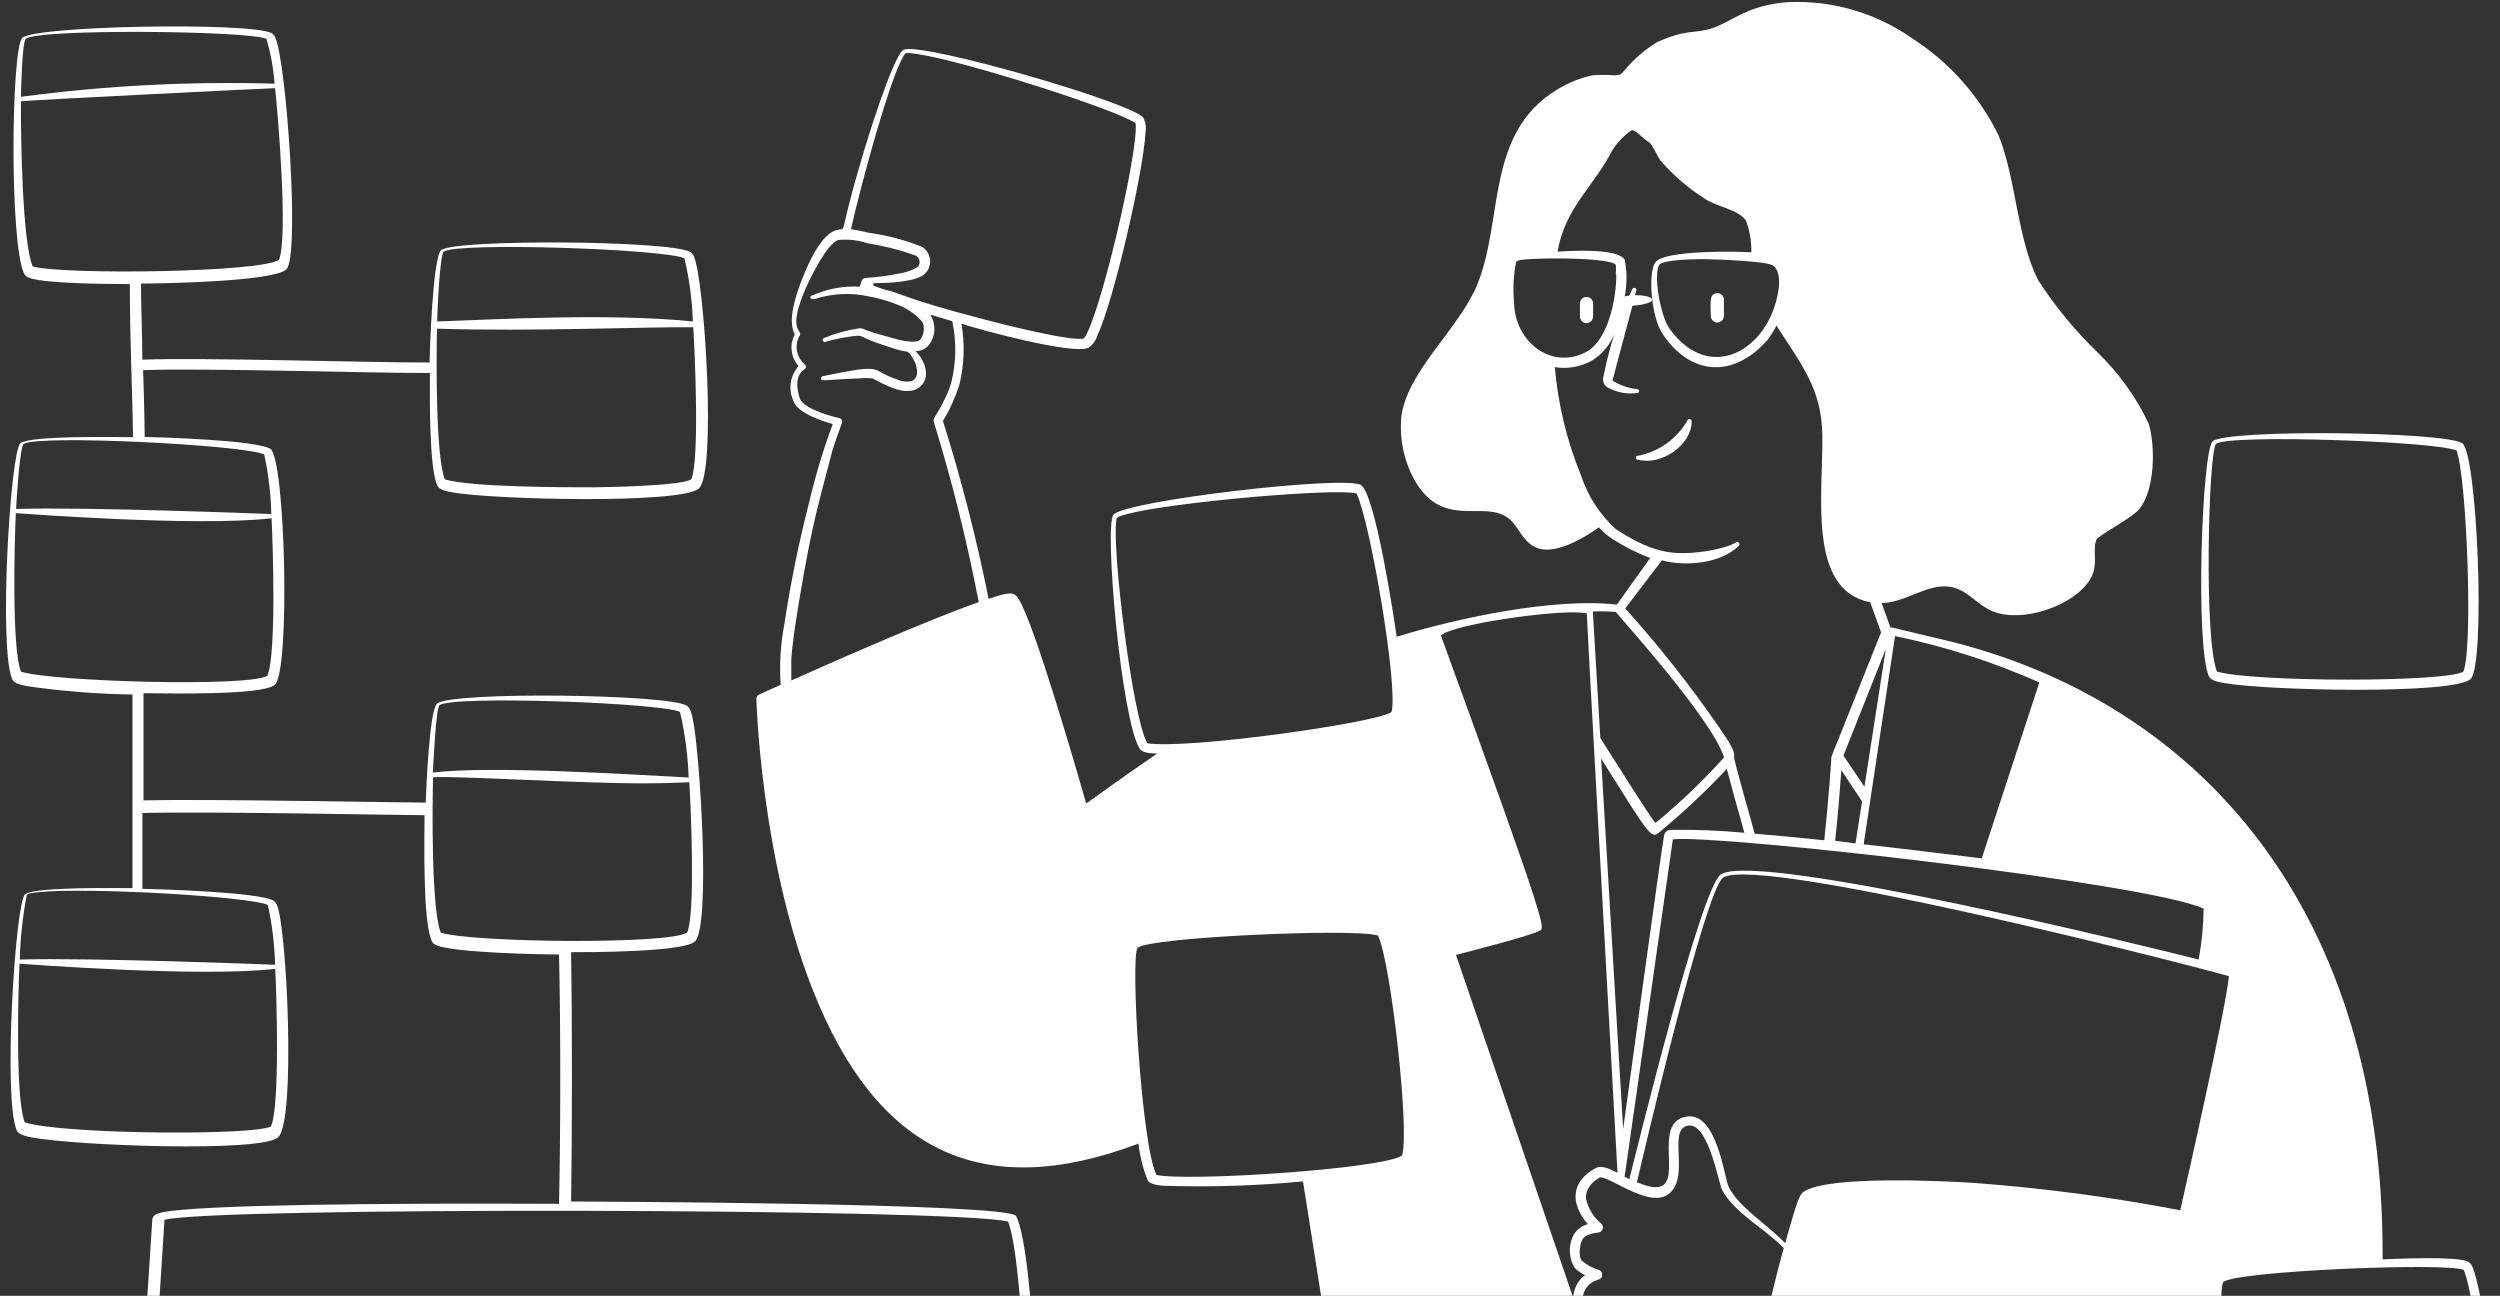 <svg width="382" height="198" viewBox="0 0 382 198" fill="none" xmlns="http://www.w3.org/2000/svg">
<rect x="0" y="0" width="382" height="198" fill="#333333" stroke="none"/>
<path fill-rule="evenodd" clip-rule="evenodd" d="M337.534 103.371C337.855 104.033 339.078 104.233 339.88 104.373C346.416 105.536 374.745 106.138 377.472 103.792C379.858 101.787 378.534 69.027 376.209 67.704C373.201 65.92 340.401 65.579 338.116 67.403C336.452 68.787 335.409 98.74 337.534 103.371ZM338.617 67.824C340.442 66.301 372.48 67.443 375.367 68.847C376.91 72.977 377.913 98.92 376.409 102.609C373.963 104.293 343.99 104.233 338.757 102.609C336.712 97.697 337.474 68.787 338.617 67.824ZM257.8 64.316C257.005 65.676 255.931 66.853 254.649 67.768C253.368 68.684 251.906 69.318 250.362 69.629C250.315 69.617 250.265 69.615 250.217 69.625C250.169 69.635 250.124 69.656 250.086 69.686C250.047 69.716 250.016 69.754 249.994 69.798C249.973 69.842 249.962 69.891 249.962 69.939C249.962 69.988 249.973 70.037 249.994 70.081C250.016 70.124 250.047 70.163 250.086 70.193C250.124 70.223 250.169 70.244 250.217 70.254C250.265 70.263 250.315 70.262 250.362 70.25C253.891 71.172 258.482 67.965 258.482 64.436C258.498 64.346 258.477 64.253 258.424 64.177C258.372 64.102 258.291 64.051 258.201 64.035C258.111 64.019 258.018 64.04 257.942 64.092C257.867 64.145 257.816 64.225 257.8 64.316ZM241.42 46.372V48.377C241.42 48.643 241.526 48.898 241.714 49.086C241.902 49.274 242.157 49.379 242.423 49.379C242.687 49.374 242.939 49.267 243.126 49.08C243.313 48.893 243.42 48.641 243.425 48.377V46.372C243.425 46.106 243.319 45.851 243.131 45.663C242.943 45.475 242.688 45.37 242.423 45.37C242.157 45.37 241.902 45.475 241.714 45.663C241.526 45.851 241.42 46.106 241.42 46.372ZM261.409 48.277C261.409 48.543 261.514 48.797 261.702 48.986C261.89 49.173 262.145 49.279 262.411 49.279C262.677 49.279 262.932 49.173 263.12 48.986C263.308 48.797 263.414 48.543 263.414 48.277V45.791C263.414 45.525 263.308 45.27 263.12 45.082C262.932 44.894 262.677 44.788 262.411 44.788C262.145 44.788 261.89 44.894 261.702 45.082C261.514 45.27 261.409 45.525 261.409 45.791C261.329 46.653 261.409 47.655 261.409 48.277Z" fill="white"/>
<path fill-rule="evenodd" clip-rule="evenodd" d="M377.652 193.31C377.521 193.086 377.335 192.9 377.111 192.769C375.387 191.927 366.004 192.348 364.059 192.428C364.4 139.84 336.693 107.04 296.475 97.637C289.097 95.913 289.077 95.792 288.876 95.913L287.513 92.163C291.362 92.043 294.51 89.076 298.038 89.677C300.705 90.118 302.048 92.484 304.675 93.487C309.125 95.171 317.045 92.585 319.471 88.354C320.714 86.149 319.611 83.863 320.393 82.34C321.796 81.117 325.786 79.152 326.929 77.728C329.275 74.801 329.375 68.245 328.312 64.697C326.394 60.681 323.781 57.036 320.593 53.93C317.126 50.589 314.052 46.863 311.431 42.823C308.203 36.388 308.083 27.486 305.416 20.769C302.477 14.705 297.928 9.566 292.264 5.913C286.733 2.006 280.064 0.039 273.298 0.32C266.983 0.721 264.517 3.407 261.569 4.329C258.622 5.252 258.001 4.329 253.209 6.434C251.306 7.594 249.612 9.064 248.197 10.785C247.595 11.427 247.636 11.467 246.613 11.507C245.512 11.424 244.406 11.424 243.305 11.507C241.428 11.923 239.632 12.648 237.992 13.652C226.825 20.348 229.832 33.821 225.622 43.725C222.755 50.462 214.775 56.938 214.094 63.975C213.852 67.21 214.548 70.447 216.099 73.297C220.97 81.858 227.968 75.142 231.596 80.375C232.739 82.019 233.601 83.623 235.726 83.943C238.433 84.304 242.122 82.159 244.327 80.575C244.791 81.115 245.316 81.6 245.891 82.019C247.846 83.336 249.944 84.426 252.147 85.267L247.054 92.384C237.511 91.301 222.855 94.389 213.412 97.296C213.071 94.89 210.104 75.022 207.859 74.059C204.751 72.696 172.131 76.485 170.147 78.63C168.683 80.194 171.309 109.967 174.156 114.418C174.577 115.099 176.021 115.119 176.823 115.139C172.131 118.347 167.6 121.595 165.976 122.778C164.713 118.407 158.077 95.291 155.631 91.502C154.929 90.399 154.288 90.419 151.06 91.502C149.22 82.322 146.891 73.247 144.083 64.316C145.136 62.585 145.977 60.734 146.589 58.802C147.336 55.743 147.446 52.563 146.91 49.459C149.356 50.281 163.972 54.291 166.337 53.128C166.973 52.675 167.444 52.028 167.681 51.284C170.267 45.63 174.698 26.323 175.038 20.208C175.179 19.425 175.044 18.618 174.658 17.922C172.312 15.476 140.755 6.394 138.088 7.597C136.464 8.339 132.074 22.754 131.613 24.458C127.783 37.31 129.728 34.483 127.603 35.225C125.157 36.087 123.052 41.239 122.19 43.625C121.328 46.011 120.425 49.219 121.448 51.103C121.033 51.87 120.866 52.746 120.97 53.612C121.074 54.477 121.444 55.289 122.029 55.935C121.392 56.646 120.976 57.528 120.834 58.472C120.691 59.416 120.828 60.381 121.227 61.248C121.809 63.072 125.438 64.275 127.242 64.797C125.817 68.636 124.632 72.56 123.693 76.545C122.094 82.73 120.816 88.994 119.864 95.311C119.271 98.381 119.075 101.514 119.283 104.634L115.995 106.117C115.868 106.175 115.761 106.269 115.686 106.386C115.612 106.504 115.572 106.64 115.574 106.779C115.574 106.779 116.195 131.078 124.195 151.268C133.858 175.707 149.757 183.887 173.956 174.745C174.174 176.663 174.646 178.544 175.359 180.338C175.72 180.98 176.943 181.1 177.765 181.181C184.883 181.414 192.008 181.193 199.097 180.519L205.112 218.612C203.488 223.303 185.063 276.754 185.324 281.726C185.324 282.247 185.524 282.648 186.386 283.049C191.699 285.515 242.042 292.091 243.947 286.598C244.428 285.254 245.591 276.693 245.811 275.069L274.14 271.942L301.146 273.726C301.437 276.43 301.919 279.11 302.589 281.746C302.83 282.347 303.111 282.668 303.812 282.608C306.479 282.347 320.694 279.781 324.623 279.039C339.7 276.192 339.359 275.952 338.918 274.468C337.855 270.959 327.991 243.593 324.142 230.822C329.773 231.422 335.452 231.422 341.083 230.822C341.144 231.039 341.259 231.237 341.416 231.398C341.574 231.559 341.77 231.678 341.986 231.744C345.654 233.087 378.434 231.223 381.121 228.536C383.547 226.391 379.477 196.357 377.652 193.31ZM138.129 8.459C138.349 8.119 138.269 7.978 140.033 8.239C147.391 9.281 171.45 17.04 173.535 18.865C173.936 23.456 167.981 48.657 165.636 51.705C163.931 52.286 152.624 49.399 150.88 48.938C137.607 45.47 138.129 44.928 135.101 44.227C133.537 43.685 133.377 43.665 133.417 43.445C133.422 43.395 133.445 43.349 133.482 43.316C133.519 43.282 133.568 43.264 133.618 43.264C135.422 43.264 140.254 43.124 141.437 41.721C141.698 41.435 141.893 41.096 142.007 40.726C142.122 40.357 142.154 39.967 142.1 39.583C142.046 39.2 141.909 38.834 141.697 38.51C141.485 38.186 141.205 37.913 140.875 37.711C138.299 36.678 135.605 35.965 132.856 35.586C132.034 35.425 131.031 35.144 130.029 35.024C131.412 28.769 135.983 11.787 138.129 8.459ZM120.907 103.972V100.865C121.087 97.055 122.911 87.051 123.453 84.304C124.335 79.853 124.535 78.851 127.102 69.187C127.102 68.927 128.645 64.616 128.645 64.616C128.673 64.541 128.684 64.462 128.679 64.382C128.673 64.302 128.651 64.225 128.613 64.155C128.575 64.085 128.522 64.023 128.459 63.975C128.395 63.927 128.322 63.892 128.244 63.874C128.024 63.874 122.811 62.591 122.23 60.927C121.648 59.263 121.528 57.258 122.992 56.376C123.045 56.337 123.089 56.286 123.119 56.227C123.15 56.167 123.165 56.102 123.165 56.035C123.165 55.969 123.15 55.903 123.119 55.844C123.089 55.785 123.045 55.734 122.992 55.695C122.351 55.169 121.92 54.43 121.776 53.614C121.633 52.797 121.787 51.957 122.21 51.244C122.671 50.301 120.205 50.763 123.132 44.006C123.874 42.342 126.38 37.23 128.084 36.668C129.593 36.521 131.116 36.692 132.555 37.169C135.068 37.565 137.538 38.196 139.933 39.054C140.085 39.136 140.217 39.252 140.317 39.393C140.417 39.534 140.483 39.696 140.51 39.867C140.537 40.037 140.525 40.212 140.473 40.377C140.422 40.542 140.333 40.693 140.214 40.818C139.333 41.317 138.368 41.65 137.367 41.801C131.051 43.044 132.174 41.66 131.352 43.806C128.939 43.664 126.528 44.097 124.315 45.069C123.453 45.249 123.814 45.81 124.435 45.71C127.121 44.83 129.994 44.684 132.755 45.289C134.358 45.582 135.924 46.046 137.427 46.673C138.79 47.226 140 48.1 140.955 49.219C141.126 49.643 141.19 50.102 141.141 50.557C141.092 51.011 140.932 51.447 140.675 51.825C140.194 52.567 137.868 52.066 136.986 51.825C135.783 51.464 134.52 51.163 133.337 50.783C131.673 50.261 131.853 50.121 131.332 50.161C129.493 50.422 127.694 50.913 125.979 51.625C125.93 51.63 125.884 51.647 125.843 51.673C125.801 51.699 125.767 51.735 125.741 51.776C125.716 51.818 125.7 51.865 125.696 51.914C125.691 51.962 125.698 52.011 125.715 52.057C125.733 52.103 125.76 52.144 125.796 52.177C125.832 52.211 125.874 52.236 125.921 52.25C125.968 52.264 126.017 52.268 126.065 52.26C126.114 52.253 126.159 52.234 126.199 52.206C127.735 51.773 129.304 51.471 130.891 51.304C131.793 51.304 131.212 51.304 133.477 52.206C134.5 52.587 135.482 52.888 136.565 53.249C137.261 53.487 137.98 53.655 138.71 53.75C139.993 54.953 140.915 57.76 139.191 58.261C138.514 58.378 137.817 58.294 137.186 58.02C132.595 56.517 135.703 55.434 125.738 57.479C125.657 57.489 125.582 57.53 125.53 57.593C125.478 57.657 125.452 57.738 125.458 57.82C125.458 58.341 125.798 58.02 131.312 57.82C131.979 57.753 132.65 57.753 133.317 57.82C135.041 58.702 137.607 60.206 139.592 59.624C142.018 58.842 141.938 56.156 140.374 54.191C139.813 53.509 139.752 53.71 140.234 53.63C140.585 53.591 140.926 53.481 141.233 53.305C141.54 53.129 141.807 52.891 142.018 52.607C142.493 51.952 142.758 51.169 142.78 50.36C142.801 49.551 142.578 48.755 142.138 48.076L145.506 49.078C146.173 52.184 146.118 55.401 145.346 58.481C145.131 59.233 144.849 59.965 144.504 60.667C143.04 63.754 142.499 63.855 142.68 64.436C145.466 73.495 147.761 82.697 149.556 92.003C141.998 94.65 128.144 100.744 120.907 103.972ZM279.553 243.292C288.134 243.653 306.579 244.314 315.04 244.054C314.458 246.58 314.098 248.184 313.997 248.545C309.967 248.545 283.924 244.034 279.553 243.292ZM318.288 242.269C312.915 243.533 243.165 240.806 237.19 238.26C237.812 233.769 243.666 208.527 244.849 203.375C250.111 204.985 255.585 205.796 261.088 205.78C263.093 206.823 266.401 208.627 268.386 209.57C268.166 211.274 267.624 215.304 268.827 216.507C270.03 217.71 297.718 227.874 321.997 230.721C321.017 234.649 319.778 238.506 318.288 242.269ZM244.207 194.012C243.284 193.732 242.43 193.26 241.701 192.628C241.18 192.067 241.36 190.363 241.701 189.561C241.887 189.171 242.218 188.869 242.623 188.719C243.113 188.506 243.635 188.377 244.167 188.338C244.326 188.334 244.481 188.282 244.609 188.188C244.738 188.094 244.835 187.964 244.887 187.813C244.94 187.663 244.945 187.5 244.902 187.346C244.859 187.193 244.771 187.056 244.648 186.955C243.475 185.967 242.659 184.622 242.323 183.125C242.323 182.023 242.744 180.88 244.508 179.877C246.513 180.038 252.527 185.01 255.314 182.143C258.101 179.276 254.813 172.559 257.921 171.998C261.028 171.437 262.592 180.78 263.133 181.802C264.938 185.311 269.79 187.817 272.556 190.704C270.885 196.68 269.547 202.744 268.546 208.868C264.537 206.723 261.569 204.858 261.269 204.858C257.079 204.718 245.831 203.555 242.904 200.568C242.383 200.166 242.027 199.588 241.902 198.942C241.776 198.296 241.89 197.627 242.222 197.059C242.436 196.682 242.723 196.353 243.068 196.091C243.413 195.829 243.807 195.64 244.227 195.535C244.399 195.494 244.551 195.395 244.66 195.255C244.768 195.115 244.826 194.943 244.823 194.766C244.821 194.589 244.759 194.418 244.647 194.281C244.535 194.144 244.38 194.049 244.207 194.012ZM266.542 127.249C262.817 126.893 259.075 126.745 255.334 126.808C254.853 126.808 254.452 127.049 254.312 127.51C253.971 128.793 248.297 170.494 248.016 172.539C246.814 152.491 245.57 131.379 244.648 115.901C251.625 127.028 252.227 128.131 253.329 127.349C257.047 124.292 260.563 120.997 263.855 117.485C264.457 119.711 265.419 123.339 266.542 127.249ZM284.886 120.212C283.523 118.207 282.18 116.202 281.679 115.46L288.154 99.16L284.886 120.212ZM289.558 97.196C297.141 98.759 304.534 101.132 311.611 104.273C311.311 105.215 307.441 117.044 302.81 131.159C300.685 130.898 288.515 129.414 284.766 129.013L289.558 97.196ZM281.358 117.686L284.525 122.457L283.523 128.873L280.415 128.472C280.877 124.121 281.197 119.991 281.358 117.686ZM336.713 138.837C336.688 141.448 336.433 144.051 335.951 146.616C329.074 144.852 269.088 130.096 262.993 133.564C259.945 135.329 249.921 176.469 248.959 180.178L248.237 179.817C251.405 157.543 255.615 128.332 255.615 128.251C262.452 127.47 328.312 134.928 336.713 138.837ZM301.727 180.759C297.236 180.459 279.413 179.577 275.664 182.063C275.082 182.464 274.842 182.544 272.777 189.962C270.11 187.135 265.639 184.469 264.136 181.321C263.454 179.937 262.351 169.833 257.68 170.615C251.385 171.677 259.424 184.649 250.122 180.639C250.723 178.093 260.587 135.629 263.334 134.066C269.148 130.758 332.563 146.897 340.582 149.162C340.121 154.054 334.227 180.158 333.144 184.93C322.761 182.935 312.271 181.542 301.727 180.759ZM270.852 40.518C271.975 41.279 271.935 43.104 271.734 44.427C270.331 53.389 261.349 58.822 255.114 50.241C253.69 48.236 252.588 41.861 253.55 40.457C254.191 39.635 259.364 39.595 260.407 39.595C262.331 39.615 269.85 39.916 270.772 40.518H270.852ZM246.974 41.961C246.974 45.73 245.711 51.986 242.363 53.79C236.969 56.597 231.496 52.146 231.356 46.352C231.15 44.236 231.252 42.103 231.657 40.016L231.857 39.916C231.536 39.355 245.631 39.174 246.894 40.437C246.936 40.944 246.936 41.454 246.894 41.961H246.974ZM253.951 85.608C257.419 86.61 263.013 86.129 265.7 83.382C265.756 83.323 265.787 83.244 265.787 83.162C265.787 83.079 265.756 83.001 265.7 82.941C265.238 82.38 265.7 83.462 260.487 84.244C255.274 85.026 252.126 84.244 246.854 80.816C244.43 78.589 242.615 75.781 241.581 72.656C239.422 67.368 238.07 61.785 237.571 56.096C239.458 56.404 241.394 56.088 243.084 55.193C244.725 54.234 245.996 52.751 246.693 50.983C246.017 53.102 245.461 55.257 245.029 57.439C244.935 57.718 244.921 58.018 244.989 58.305C245.056 58.592 245.202 58.854 245.41 59.063C246.796 59.91 248.429 60.263 250.041 60.065C250.089 60.077 250.138 60.078 250.186 60.069C250.234 60.059 250.279 60.038 250.318 60.008C250.356 59.978 250.388 59.939 250.409 59.895C250.431 59.852 250.442 59.803 250.442 59.754C250.442 59.706 250.431 59.657 250.409 59.613C250.388 59.569 250.356 59.531 250.318 59.501C250.279 59.471 250.234 59.45 250.186 59.44C250.138 59.43 250.089 59.432 250.041 59.444C248.852 59.311 247.704 58.929 246.673 58.321C246.212 58 246.413 58.201 246.553 57.539C246.693 56.877 249.3 47.314 249.44 46.713C250.061 46.713 252.427 46.392 252.427 45.81C252.427 45.229 250.543 45.069 249.841 45.109C249.841 44.848 249.961 44.628 250.021 44.427C250.053 44.347 250.052 44.258 250.018 44.179C249.984 44.1 249.921 44.038 249.841 44.006C249.761 43.974 249.672 43.975 249.593 44.009C249.514 44.043 249.452 44.107 249.42 44.187C248.718 45.55 249.199 45.049 248.257 45.289C248.619 43.435 248.619 41.529 248.257 39.675C247.114 37.911 240.237 38.312 237.992 38.453C239.135 31.736 243.586 28.428 246.312 23.055C247.076 21.808 248.094 20.735 249.3 19.907C249.901 19.747 251.084 21.251 251.806 21.611C252.527 21.972 253.209 23.957 253.811 24.639C255.702 26.792 257.881 28.674 260.286 30.233C262.291 31.656 265.419 31.877 266.782 33.701C267.358 35.252 267.637 36.898 267.604 38.553C265.018 38.392 254.232 38.232 252.948 40.077C251.786 41.56 252.287 48.337 253.991 50.943C258.281 57.439 264.878 57.84 270.03 51.986C270.584 51.294 271.055 50.541 271.434 49.74C275.283 55.755 278.31 59.343 278.451 66.401C278.611 75.343 276.085 90.159 285.768 92.023L287.433 96.614C279.413 116.783 279.834 115.52 279.834 115.721C279.834 115.921 279.453 121.736 278.751 128.392C274.902 127.991 271.313 127.65 268.125 127.389C267.885 126.567 264.898 115.941 264.958 115.721C265.258 114.718 263.755 112.754 262.592 111.009C258.231 104.696 253.47 98.669 248.337 92.965L253.951 85.608ZM246.894 93.507C247.235 94.028 261.67 109.907 263.434 115.741C260.191 119.336 256.686 122.687 252.948 125.765C251.605 124.001 247.976 118.187 244.528 112.754C243.906 102.268 243.485 94.97 243.385 93.447C244.508 93.366 245.771 93.427 246.813 93.507H246.894ZM175.299 113.556C173.014 109.546 169.846 83.482 170.588 79.472C170.588 79.112 170.588 78.991 172.272 78.53C179.449 76.666 204.631 74.52 207.277 75.423C209.282 79.332 213.673 104.854 212.63 108.784C210.585 110.428 181.194 114.578 175.219 113.556H175.299ZM176.703 179.516C174.397 174.985 172.693 145.935 173.836 144.832C175.54 143.188 207.538 141.784 210.565 142.967C212.57 147.178 215.417 173.041 214.234 176.549C211.507 178.594 181.434 180.599 176.622 179.516H176.703ZM222.474 145.915C223.918 145.534 233.982 142.967 235.185 142.246C236.047 141.744 237.03 143.368 220.169 97.096C222.173 95.251 239.696 92.885 242.463 93.747C242.463 94.85 245.089 141.644 247.154 179.196C246.172 178.714 244.748 177.973 243.846 178.474C240.077 180.479 239.836 183.807 242.623 187.055C242.103 187.182 241.619 187.43 241.212 187.778C240.805 188.127 240.485 188.565 240.278 189.06C239.956 189.812 239.82 190.631 239.879 191.447C239.938 192.263 240.192 193.053 240.618 193.751C241.086 194.199 241.62 194.571 242.202 194.854C241.603 195.255 241.131 195.818 240.839 196.478C240.576 197.046 240.42 197.658 240.378 198.282L222.474 145.915ZM272.376 270.679L246.192 273.586C246.312 272.623 249.259 249.387 250.202 241.508C255.655 241.989 262.231 242.41 269.268 242.791C270.431 257.246 272.476 267.23 272.296 270.679H272.376ZM273.759 270.518C274.04 265.947 270.271 243.031 270.251 242.831L272.256 242.931C279.072 244.194 296.635 247.302 298.54 247.622C299.181 254.078 300.785 269.115 301.166 272.202C271.273 270.278 274.501 270.438 273.659 270.518H273.759ZM380.139 227.614C378.134 229.218 348.682 231.904 342.607 230.581C340.261 226.03 338.597 196.999 339.74 195.896C341.464 194.232 373.462 192.869 376.45 194.032C378.334 198.222 381.241 224.185 380.058 227.614H380.139Z" fill="white"/>
<path fill-rule="evenodd" clip-rule="evenodd" d="M176.743 212.878C176.582 212.156 176.362 211.114 175.78 210.873C173.775 209.67 160.563 209.43 158.218 209.39C157.696 199.826 156.774 188.779 155.27 185.812C154.288 183.807 89.49 183.607 87.265 183.587C87.425 172.8 87.445 156.36 87.265 145.494C90.091 145.494 104.206 145.494 106.151 143.89C108.637 141.885 106.973 115.12 105.85 109.807C105.689 109.085 105.449 108.042 104.888 107.802C101.96 106.058 69.12 105.637 66.795 107.501C65.572 108.524 65.111 121.054 65.05 122.638C60.459 122.638 32.07 122.057 21.925 122.297V105.917C24.552 105.917 39.969 106.338 41.974 104.654C44.4 102.649 43.598 69.889 41.292 68.566C38.987 67.243 24.592 66.822 22.106 66.762C22.106 63.915 21.885 56.737 21.865 56.557C31.148 56.216 55.607 56.998 65.692 56.998C65.692 60.146 65.511 71.353 66.835 74.22C67.156 74.902 68.379 75.102 69.18 75.243C75.556 76.365 103.985 77.027 106.772 74.661C109.559 72.295 107.614 42.322 105.99 39.094C105.883 38.862 105.717 38.662 105.509 38.513C102.482 36.729 69.682 36.508 67.416 38.212C66.113 39.315 65.672 53.67 65.632 55.394C55.387 55.394 31.288 54.612 21.745 54.953C21.745 51.084 21.544 47.174 21.544 43.325C24.391 43.325 41.593 43.064 43.738 41.179C45.884 39.295 43.738 8.921 42.014 5.633C41.907 5.4 41.732 5.204 41.513 5.071C38.466 3.367 5.666 3.889 3.42 5.773C1.716 7.257 1.415 37.23 3.701 41.861C3.858 42.12 4.098 42.318 4.382 42.422C6.668 43.385 17.334 43.405 19.84 43.405C19.84 52.367 20.241 59.645 20.321 66.802C18.316 66.802 4.643 66.501 3.119 67.724C1.596 68.947 -0.249 98.9 1.876 103.812C2.177 104.474 3.4 104.714 4.202 104.855C9.515 105.622 14.873 106.044 20.241 106.118V135.71C18.337 135.71 5.285 135.469 3.821 136.652C2.358 137.835 0.433 167.828 2.558 172.74C2.859 173.422 4.082 173.642 4.884 173.803C11.38 175.046 39.689 176.128 42.475 173.803C45.262 171.477 43.819 141.424 42.295 138.236C42.187 137.999 42.021 137.792 41.814 137.635C39.628 136.311 24.431 135.87 21.765 135.81V124.222C32.15 123.961 59.377 124.543 64.87 124.563C64.87 127.951 64.549 140.722 65.993 143.83C66.124 144.099 66.353 144.307 66.634 144.411C69.221 145.594 82.673 145.835 85.42 145.855C85.681 156.761 85.661 173.241 85.42 183.948C58.474 183.807 30.526 184.088 24.892 185.231C24.291 185.351 23.309 185.551 23.268 186.394C23.268 186.394 22.186 203.716 21.685 209.67C19.9 209.67 8.172 209.67 6.808 210.873C5.445 212.076 3.941 242.109 6.147 246.961C6.448 247.623 7.67 247.843 8.472 247.984C14.868 249.106 43.277 249.768 46.064 247.402C48.851 245.037 46.886 215.003 45.282 211.836C45.363 211.644 45.388 211.434 45.356 211.229C45.325 211.023 45.236 210.831 45.102 210.673C42.796 209.289 26.336 209.169 23.609 209.149C24.09 203.134 25.133 186.394 25.133 186.394C31.99 184.389 146.048 184.629 154.027 186.654C155.25 189.581 156.032 199.626 156.674 209.229C154.669 209.229 139.432 209.109 137.848 210.432C136.264 211.755 135.061 241.849 137.186 246.52C137.327 246.789 137.563 246.997 137.848 247.102C141.397 248.705 174.217 249.427 177.104 246.961C177.6 246.36 177.888 245.615 177.926 244.836C178.868 238.741 178.046 218.893 176.743 212.878ZM67.837 38.453C69.621 36.969 101.62 38.032 104.587 39.475C105.331 42.64 105.761 45.87 105.87 49.119C93.019 47.816 75.656 48.818 66.795 49.119C66.835 47.916 67.156 38.934 67.837 38.393V38.453ZM66.775 50.221C81.37 50.683 98.692 49.921 105.93 50.001C106.151 53.55 106.933 70.17 105.629 73.238C104.146 74.26 92.457 74.441 90.673 74.461C86.362 74.461 72.148 74.461 67.978 73.258C66.534 69.749 66.674 54.171 66.775 50.161V50.221ZM3.941 5.934C5.726 4.37 37.784 4.67 40.711 5.934C41.369 8.168 41.786 10.467 41.954 12.79C29.003 12.408 16.042 13.079 3.2 14.795C3.22 14.073 3.36 6.455 3.941 5.934ZM5.004 40.718C3.38 37.09 3.159 20.208 3.2 15.477C4.884 15.276 41.292 13.472 42.034 13.472C42.475 17.482 44.039 36.187 42.636 39.696C39.949 41.641 9.776 42.022 5.004 40.718ZM3.621 67.844C5.445 66.381 37.423 67.965 40.37 69.448C41.026 72.44 41.389 75.489 41.453 78.551C41.653 78.551 13.104 77.428 2.458 77.769C2.518 76.586 2.999 68.326 3.621 67.844ZM41.413 172.099C39.207 173.542 9.635 173.362 3.781 171.497C2.337 167.908 2.779 151.448 2.979 147.258C3.18 147.258 30.586 149.383 42.054 148.04C42.255 151.709 42.796 168.971 41.413 172.079V172.099ZM40.932 138.296C41.584 141.296 41.953 144.35 42.034 147.418C42.235 147.418 13.745 146.296 3.019 146.617C3.108 143.394 3.45 140.183 4.042 137.013C4.182 136.612 4.042 136.532 5.846 136.331C13.024 135.529 38.365 136.993 40.932 138.276V138.296ZM3.2 102.629C1.776 99.04 2.217 82.701 2.418 78.41C2.658 78.41 29.985 80.535 41.493 79.192C41.693 82.881 42.255 100.043 40.851 103.251C38.145 105.015 8.031 104.173 3.2 102.629ZM45.543 222.221C45.783 225.95 46.545 242.53 45.242 245.678C43.117 247.162 13.425 247.462 7.59 245.678C6.147 242.19 6.287 226.491 6.387 222.301C19.319 222.802 31.067 222.221 45.543 222.221ZM44.2 211.916C44.941 215.074 45.378 218.297 45.503 221.539C32.752 220.256 14.788 221.279 6.407 221.659C6.407 220.396 6.788 211.435 7.45 210.893C9.254 209.41 41.232 210.472 44.2 211.916ZM67.156 107.762C69 106.218 100.998 107.381 103.905 108.784C104.668 112.075 105.111 115.432 105.228 118.809C96.527 118.348 74.874 116.964 66.133 118.047C66.233 116.904 66.574 108.303 67.156 107.762ZM67.356 142.507C65.892 138.998 66.053 122.959 66.173 118.769C69 118.488 89.45 119.771 98.953 119.691C101.379 119.691 103.564 119.591 105.329 119.53C105.549 123.099 106.291 139.399 105.008 142.486C102.381 144.351 72.228 144.05 67.356 142.507ZM138.189 210.893C139.993 209.41 171.971 210.472 174.958 211.916C175.693 215.082 176.123 218.311 176.242 221.559C163.611 220.276 145.326 221.299 137.166 221.559C137.186 220.497 137.527 211.495 138.189 210.953V210.893ZM176.001 245.678C173.816 247.162 144.123 247.462 138.349 245.678C136.886 242.21 137.026 226.451 137.146 222.281C150.639 222.802 160.764 222.281 176.282 222.281C176.522 225.97 177.284 242.611 176.001 245.738V245.678Z" fill="white"/>
</svg>
